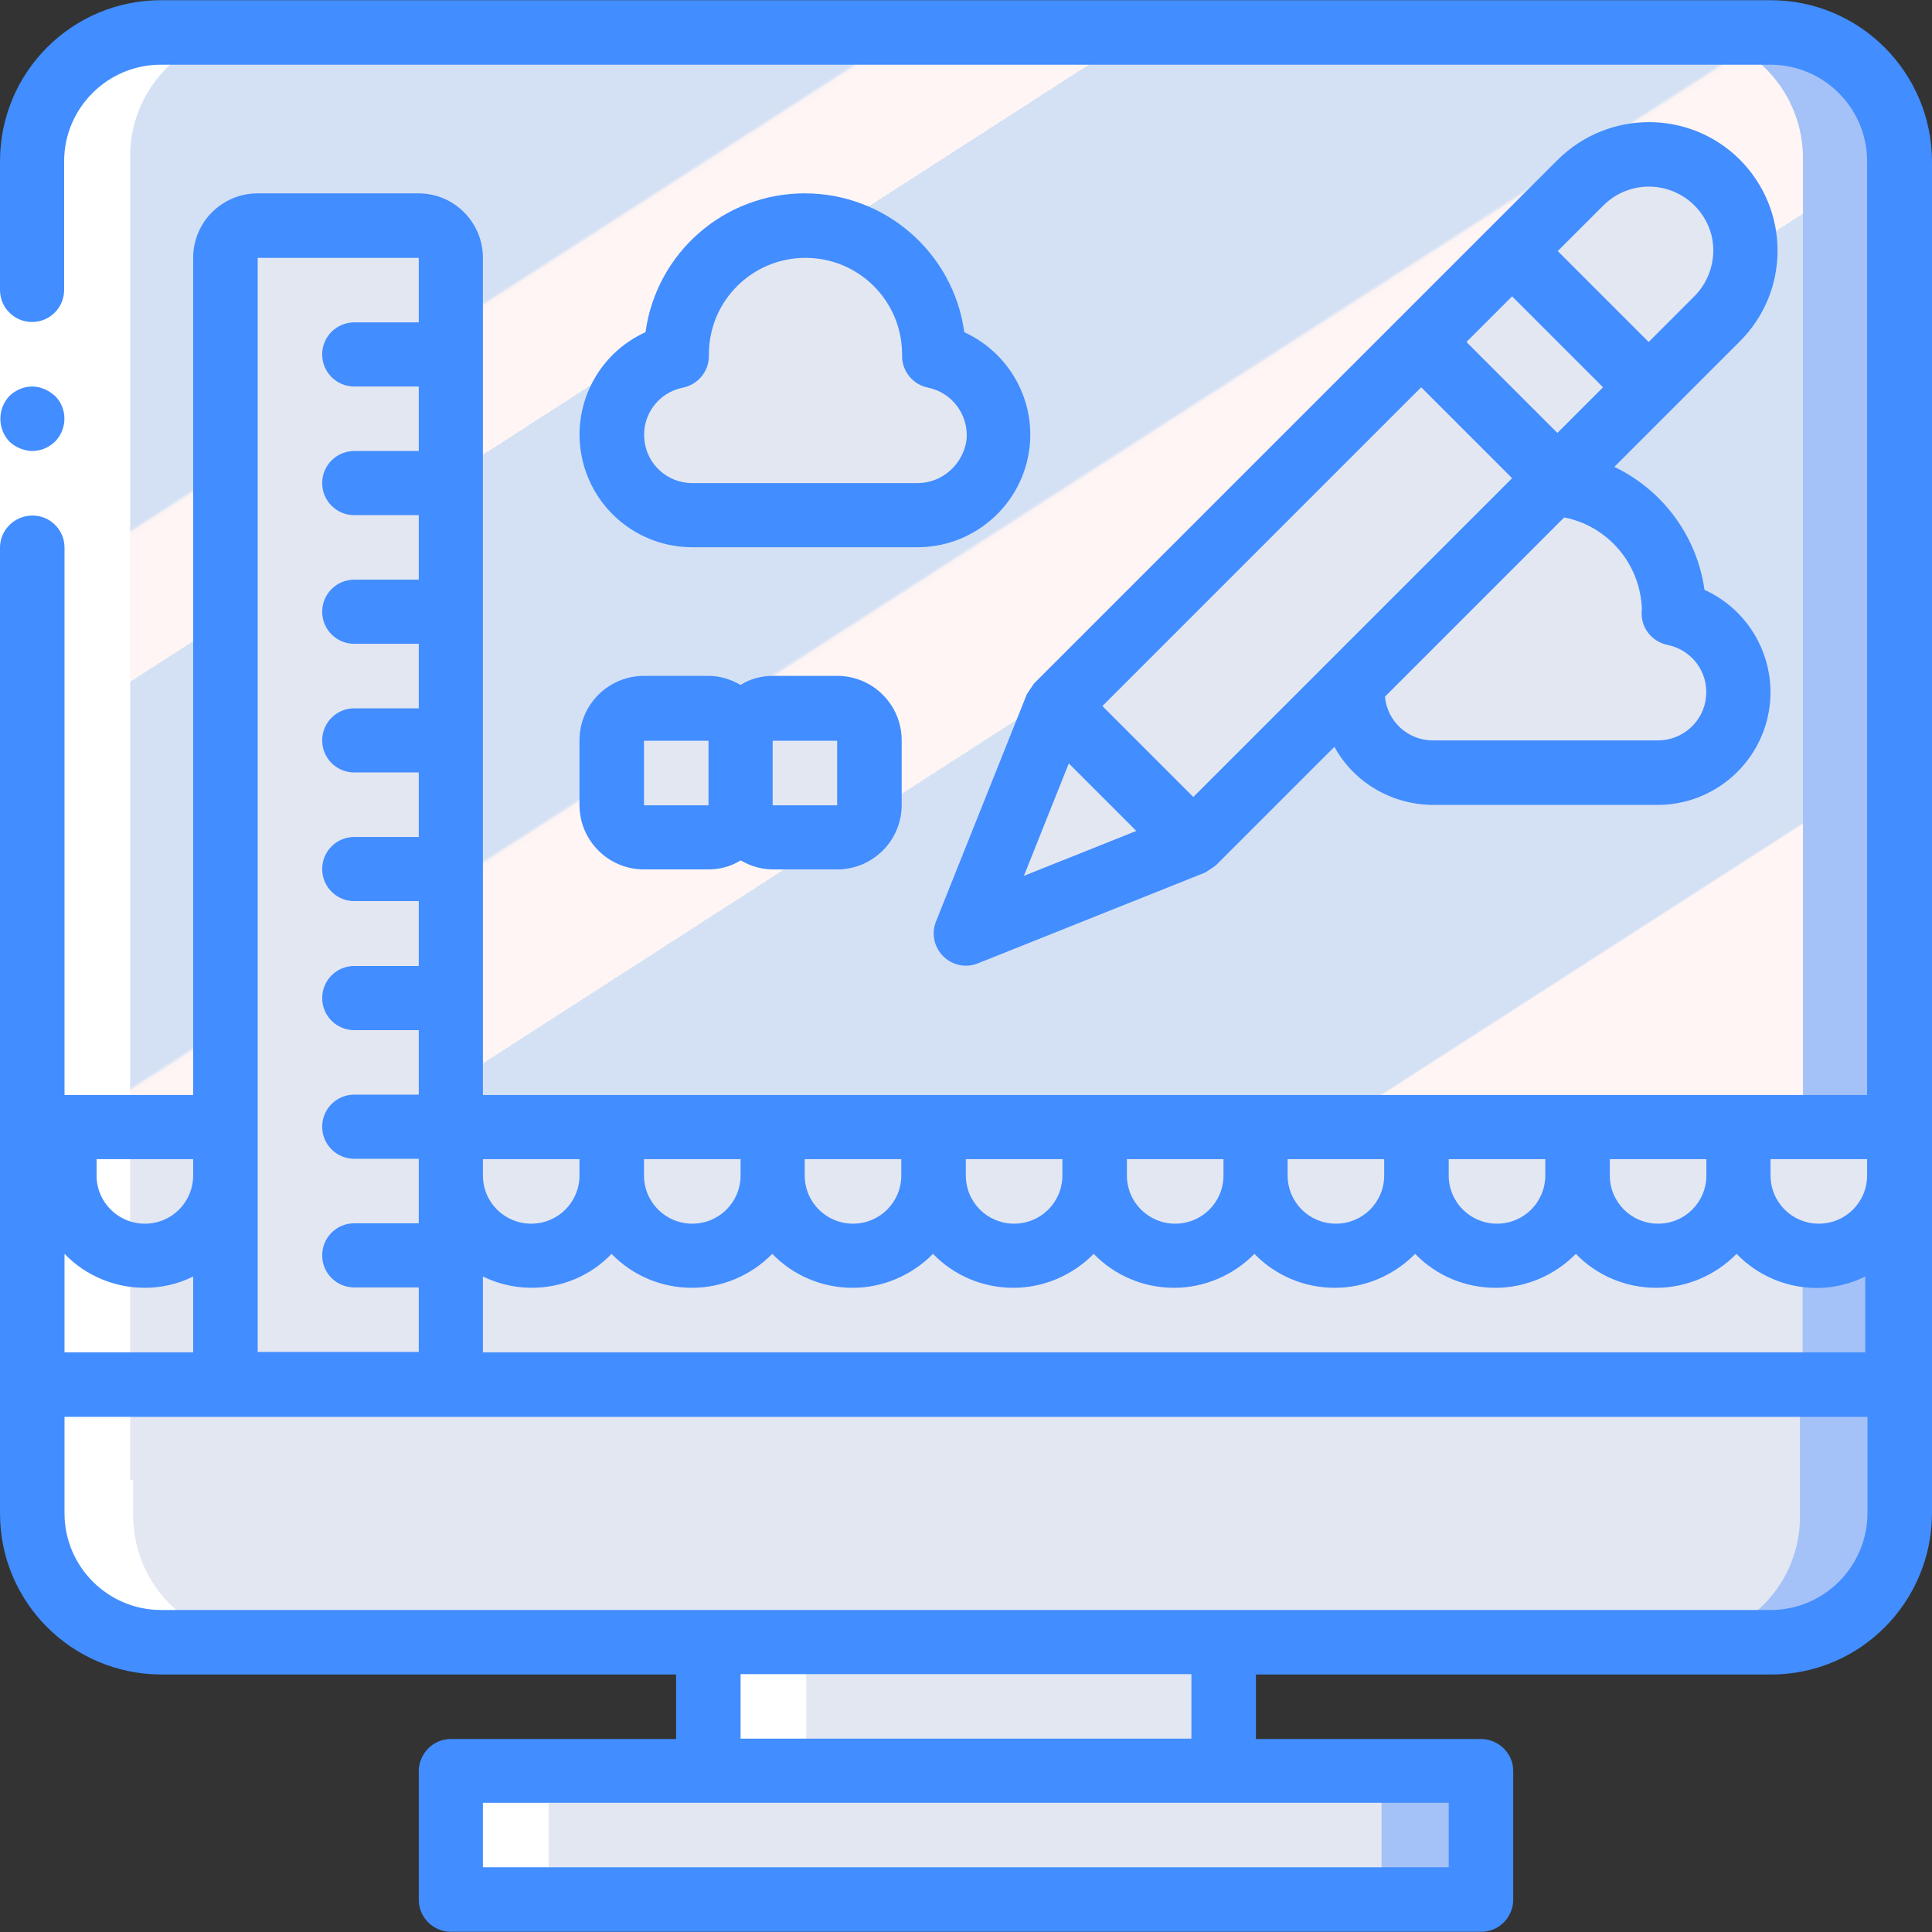 <?xml version="1.0" encoding="iso-8859-1"?>
<!-- Generator: Adobe Illustrator 19.0.0, SVG Export Plug-In . SVG Version: 6.00 Build 0)  -->
<svg version="1.1" id="Capa_1" xmlns="http://www.w3.org/2000/svg" xmlns:xlink="http://www.w3.org/1999/xlink" x="0px" y="0px"
	 viewBox="0 0 512.1 512.1" style="enable-background:new 0 0 512.1 512.1;" xml:space="preserve">
<rect x="0" y="0" width="512.1" height="512.1" fill="#333333" stroke="none"/>
<path style="fill:#A4C2F7;" d="M503.5,42.75v341.3H8.5V42.75c0-9.1,3.6-17.7,10-24.1s15.1-10,24.1-10h426.7c9.1,0,17.7,3.6,24.1,10
	S503.5,33.65,503.5,42.75z"/>
<linearGradient id="SVGID_1_" gradientUnits="userSpaceOnUse" x1="-97.729" y1="0.769" x2="-96.85" y2="1.869" gradientTransform="matrix(469.356 0 0 375.467 45907.461 -288.196)">
	<stop  offset="0" style="stop-color:#D4E1F4"/>
	<stop  offset="0.172" style="stop-color:#D4E1F4"/>
	<stop  offset="0.2" style="stop-color:#D4E1F4"/>
	<stop  offset="0.2" style="stop-color:#DAE4F4"/>
	<stop  offset="0.201" style="stop-color:#EBEBF4"/>
	<stop  offset="0.201" style="stop-color:#F6F1F4"/>
	<stop  offset="0.202" style="stop-color:#FDF4F4"/>
	<stop  offset="0.205" style="stop-color:#FFF5F4"/>
	<stop  offset="0.252" style="stop-color:#FFF5F4"/>
	<stop  offset="0.26" style="stop-color:#FFF5F4"/>
	<stop  offset="0.26" style="stop-color:#D4E1F4"/>
	<stop  offset="0.397" style="stop-color:#D4E1F4"/>
	<stop  offset="0.42" style="stop-color:#D4E1F4"/>
	<stop  offset="0.42" style="stop-color:#DAE4F4"/>
	<stop  offset="0.421" style="stop-color:#EBEBF4"/>
	<stop  offset="0.421" style="stop-color:#F6F1F4"/>
	<stop  offset="0.422" style="stop-color:#FDF4F4"/>
	<stop  offset="0.425" style="stop-color:#FFF5F4"/>
	<stop  offset="0.489" style="stop-color:#FFF5F4"/>
	<stop  offset="0.5" style="stop-color:#FFF5F4"/>
	<stop  offset="0.5" style="stop-color:#F9F2F4"/>
	<stop  offset="0.5" style="stop-color:#E8EBF4"/>
	<stop  offset="0.5" style="stop-color:#DDE5F4"/>
	<stop  offset="0.5" style="stop-color:#D6E2F4"/>
	<stop  offset="0.501" style="stop-color:#D4E1F4"/>
	<stop  offset="0.706" style="stop-color:#D4E1F4"/>
	<stop  offset="0.74" style="stop-color:#D4E1F4"/>
	<stop  offset="0.741" style="stop-color:#FFF5F4"/>
	<stop  offset="0.835" style="stop-color:#FFF5F4"/>
	<stop  offset="0.85" style="stop-color:#FFF5F4"/>
	<stop  offset="0.851" style="stop-color:#D4E1F4"/>
</linearGradient>
<path style="fill:url(#SVGID_1_);" d="M477.9,42.75v341.3H8.5V42.75c-0.4-18.4,14-33.7,32.4-34.2h404.6
	C463.9,9.05,478.3,24.35,477.9,42.75z"/>
<path style="fill:#A4C2F7;" d="M503.5,365.15v36c0.5,19.4-14.8,35.5-34.1,36H42.7c-19.4-0.5-34.6-16.6-34.1-36v-36H503.5z"/>
<g>
	<rect x="187" y="409.65" style="fill:#E3E7F2;" width="136.5" height="85.3"/>
	<rect x="187" y="409.65" style="fill:#E3E7F2;" width="110.9" height="85.3"/>
	<path style="fill:#E3E7F2;" d="M477.1,366.95v34.1c0.5,18.4-14,33.6-32.4,34.1H40.2c-18.4-0.5-32.8-15.8-32.4-34.1v-34.1H477.1z"/>
</g>
<rect x="118.7" y="469.35" style="fill:#A4C2F7;" width="273.1" height="34.1"/>
<g>
	<rect x="118.7" y="469.35" style="fill:#E3E7F2;" width="247.5" height="34.1"/>
	<path style="fill:#E3E7F2;" d="M443.7,162.65c0-0.1,0-0.3,0-0.4c0-18.9-15.3-34.1-34.1-34.1c-18.9,0-34.1,15.3-34.1,34.1
		c0,0.1,0,0.3,0,0.4c-10.7,2.2-18.1,12.1-17,23s10.3,19.2,21.2,19.2h59.7c11,0,20.1-8.3,21.2-19.2
		C461.8,174.75,454.4,164.75,443.7,162.65z"/>
	
		<rect x="389.821" y="71.088" transform="matrix(-0.707 0.707 -0.707 -0.707 763.025 -122.68)" style="fill:#E3E7F2;" width="34.2" height="51.2"/>
	
		<rect x="278.303" y="131.409" transform="matrix(-0.707 0.707 -0.707 -0.707 702.624 22.982)" style="fill:#E3E7F2;" width="136.499" height="51.2"/>
	<path style="fill:#E3E7F2;" d="M455.1,84.65l-18.1,18.1l-36.2-36.2l18.1-18.1c6.5-6.5,15.9-9,24.7-6.6c8.8,2.4,15.7,9.3,18.1,18.1
		S461.5,78.15,455.1,84.65L455.1,84.65z"/>
	<polyline style="fill:#E3E7F2;" points="316.3,223.35 256,247.55 280.1,187.15 	"/>
</g>
<rect x="8.5" y="298.75" style="fill:#A4C2F7;" width="494.9" height="68.3"/>
<g>
	<rect x="8.5" y="298.75" style="fill:#E3E7F2;" width="469.3" height="68.3"/>
	<path style="fill:#E3E7F2;" d="M119.5,298.75h42.7v12.8c0,11.8-9.6,21.3-21.3,21.3c-11.8,0-21.3-9.6-21.3-21.3v-12.8H119.5z"/>
	<path style="fill:#E3E7F2;" d="M17.1,298.75h42.7v12.8c0,5.7-2.2,11.1-6.2,15.1s-9.4,6.2-15.1,6.2c-11.8,0-21.3-9.6-21.3-21.3
		v-12.8H17.1z"/>
	<path style="fill:#E3E7F2;" d="M162.1,298.75h42.7v12.8c0,5.7-2.2,11.1-6.2,15.1s-9.4,6.2-15.1,6.2c-11.8,0-21.3-9.6-21.3-21.3
		v-12.8H162.1z"/>
	<path style="fill:#E3E7F2;" d="M204.8,298.75h42.7v12.8c0,11.8-9.6,21.3-21.3,21.3c-11.8,0-21.3-9.6-21.3-21.3v-12.8H204.8z"/>
	<path style="fill:#E3E7F2;" d="M247.5,298.75h42.7v12.8c0,11.8-9.6,21.3-21.3,21.3s-21.3-9.6-21.3-21.3v-12.8H247.5z"/>
	<path style="fill:#E3E7F2;" d="M290.1,298.75h42.7v12.8c0,11.8-9.6,21.3-21.3,21.3c-11.8,0-21.3-9.6-21.3-21.3v-12.8H290.1z"/>
	<path style="fill:#E3E7F2;" d="M332.8,298.75h42.7v12.8c0,11.8-9.6,21.3-21.3,21.3c-11.8,0-21.3-9.6-21.3-21.3v-12.8H332.8z"/>
	<path style="fill:#E3E7F2;" d="M375.5,298.75h42.7v12.8c0,11.8-9.6,21.3-21.3,21.3s-21.3-9.6-21.3-21.3v-12.8H375.5z"/>
	<path style="fill:#E3E7F2;" d="M418.1,298.75h42.7v12.8c0,11.8-9.6,21.3-21.3,21.3c-11.8,0-21.3-9.6-21.3-21.3v-12.8H418.1z"/>
	<path style="fill:#E3E7F2;" d="M460.8,298.75h42.7v12.8c0,11.8-9.6,21.3-21.3,21.3s-21.3-9.6-21.3-21.3v-12.8H460.8z"/>
	<path style="fill:#E3E7F2;" d="M247.4,94.35c0-0.1,0-0.3,0-0.4c0-18.9-15.3-34.1-34.1-34.1s-34.1,15.2-34.1,34.1c0,0.1,0,0.3,0,0.4
		c-10.7,2.2-18.1,12.1-17,23s10.3,19.2,21.2,19.2h59.7c11,0,20.1-8.3,21.2-19.2C265.5,106.45,258.2,96.55,247.4,94.35z"/>
	<path style="fill:#E3E7F2;" d="M170.7,187.75h17.1c4.7,0,8.5,3.8,8.5,8.5v17.1c0,4.7-3.8,8.5-8.5,8.5h-17.1c-4.7,0-8.5-3.8-8.5-8.5
		v-17.1C162.1,191.65,166,187.75,170.7,187.75z"/>
	<path style="fill:#E3E7F2;" d="M204.8,187.75h17.1c4.7,0,8.5,3.8,8.5,8.5v17.1c0,4.7-3.8,8.5-8.5,8.5h-17.1c-4.7,0-8.5-3.8-8.5-8.5
		v-17.1C196.3,191.65,200.1,187.75,204.8,187.75z"/>
	<path style="fill:#E3E7F2;" d="M119.5,68.35v298.7H59.7V68.35c0-4.7,3.8-8.5,8.5-8.5h42.7C115.6,59.75,119.5,63.65,119.5,68.35z"/>
</g>
<g>
	<path style="fill:#FFFFFF;" d="M67.6,434.85H42c-18.3-0.5-32.8-15.8-32.3-34.1v-8.5H8.9V42.35c-0.5-18.4,14-33.6,32.4-34.1h25.4
		c-18.3,0.6-32.7,15.8-32.2,34.1v349.9h0.8v8.5c-0.2,8.8,3,17.4,9.1,23.8S58.8,434.65,67.6,434.85z"/>
	<rect x="119.9" y="469.05" style="fill:#FFFFFF;" width="25.5" height="34.1"/>
	<rect x="188.2" y="434.85" style="fill:#FFFFFF;" width="25.5" height="34.1"/>
	<polygon style="fill:#FFFFFF;" points="17.1,42.75 17.1,153.65 17.1,366.95 0,366.95 0,153.65 0,42.75 	"/>
</g>
<g>
	<path style="fill:#428DFF;" d="M8.5,119.55c2.3,0,4.4-0.9,6.1-2.5c3.3-3.4,3.3-8.8,0-12.1l-1.3-1c-0.5-0.3-1-0.6-1.5-0.8
		c-0.5-0.2-1-0.4-1.5-0.5c-0.6-0.1-1.1-0.2-1.7-0.2c-2.3,0-4.4,0.9-6.1,2.5c-3.2,3.4-3.2,8.7,0,12.1c0.8,0.8,1.8,1.4,2.8,1.8
		C6.3,119.25,7.4,119.55,8.5,119.55z"/>
	<path style="fill:#428DFF;" d="M469.3,0.05H42.7C19.1,0.05,0,19.15,0,42.75v34.1c0,4.7,3.8,8.5,8.5,8.5s8.5-3.8,8.5-8.5v-34.1
		c0-14.1,11.5-25.6,25.6-25.6h426.7c14.1,0,25.6,11.5,25.6,25.6v247.5H128V68.35c0-9.4-7.6-17.1-17.1-17.1H68.3
		c-9.4,0-17.1,7.6-17.1,17.1v221.9H17.1v-145.1c0-4.7-3.8-8.5-8.5-8.5s-8.6,3.8-8.6,8.5v256c0,23.6,19.1,42.6,42.7,42.7h136.5v17.1
		h-59.7c-2.3,0-4.4,0.9-6,2.5s-2.5,3.8-2.5,6v34.1c0,2.3,0.9,4.4,2.5,6s3.8,2.5,6,2.5h273.1c2.3,0,4.4-0.9,6-2.5s2.5-3.8,2.5-6
		v-34.1c0-2.3-0.9-4.4-2.5-6s-3.8-2.5-6-2.5h-59.7v-17.1h136.5c23.6,0,42.6-19.1,42.7-42.7V42.75C512,19.15,492.9,0.05,469.3,0.05z
		 M128,338.35c11.5,5.6,25.3,3.2,34.1-6c5.6,5.8,13.3,9,21.3,9s15.7-3.3,21.3-9c5.6,5.8,13.3,9,21.3,9s15.7-3.3,21.3-9
		c5.6,5.8,13.3,9,21.3,9s15.7-3.3,21.3-9c5.6,5.8,13.3,9,21.3,9s15.7-3.3,21.3-9c5.6,5.8,13.3,9,21.3,9s15.7-3.3,21.3-9
		c5.6,5.8,13.3,9,21.3,9s15.7-3.3,21.3-9c5.6,5.8,13.3,9,21.3,9s15.7-3.3,21.3-9c8.9,9.2,22.7,11.7,34.1,6v20.1H128V338.35z
		 M494.9,311.55c0,7.1-5.7,12.8-12.8,12.8s-12.8-5.7-12.8-12.8v-4.3h25.6L494.9,311.55L494.9,311.55z M452.3,311.55
		c0,7.1-5.7,12.8-12.8,12.8c-7.1,0-12.8-5.7-12.8-12.8v-4.3h25.6L452.3,311.55L452.3,311.55z M409.6,311.55
		c0,7.1-5.7,12.8-12.8,12.8s-12.8-5.7-12.8-12.8v-4.3h25.6L409.6,311.55L409.6,311.55z M366.9,311.55c0,7.1-5.7,12.8-12.8,12.8
		c-7.1,0-12.8-5.7-12.8-12.8v-4.3h25.6L366.9,311.55L366.9,311.55z M324.3,311.55c0,7.1-5.7,12.8-12.8,12.8s-12.8-5.7-12.8-12.8
		v-4.3h25.6L324.3,311.55L324.3,311.55z M281.6,311.55c0,7.1-5.7,12.8-12.8,12.8s-12.8-5.7-12.8-12.8v-4.3h25.6L281.6,311.55
		L281.6,311.55z M238.9,311.55c0,7.1-5.7,12.8-12.8,12.8s-12.8-5.7-12.8-12.8v-4.3h25.6V311.55z M196.3,311.55
		c0,7.1-5.7,12.8-12.8,12.8s-12.8-5.7-12.8-12.8v-4.3h25.6V311.55z M153.6,311.55c0,7.1-5.7,12.8-12.8,12.8s-12.8-5.7-12.8-12.8
		v-4.3h25.6V311.55z M68.3,68.35H111v17.1H93.9c-4.7,0-8.5,3.8-8.5,8.5s3.8,8.5,8.5,8.5H111v17.1H93.9c-4.7,0-8.5,3.8-8.5,8.5
		s3.8,8.5,8.5,8.5H111v17.1H93.9c-4.7,0-8.5,3.8-8.5,8.5s3.8,8.5,8.5,8.5H111v17.1H93.9c-4.7,0-8.5,3.8-8.5,8.5s3.8,8.5,8.5,8.5H111
		v17.1H93.9c-4.7,0-8.5,3.8-8.5,8.5s3.8,8.5,8.5,8.5H111v17.2H93.9c-4.7,0-8.5,3.8-8.5,8.5s3.8,8.5,8.5,8.5H111v17.1H93.9
		c-4.7,0-8.5,3.8-8.5,8.5s3.8,8.5,8.5,8.5H111v17.1H93.9c-4.7,0-8.5,3.8-8.5,8.5s3.8,8.5,8.5,8.5H111v17.1H68.3V68.35z M25.6,307.25
		h25.6v4.3c0,7.1-5.7,12.8-12.8,12.8s-12.8-5.7-12.8-12.8C25.6,311.55,25.6,307.25,25.6,307.25z M38.4,341.35c4.4,0,8.8-1,12.8-3
		v20.1H17.1v-26.1C22.7,338.15,30.4,341.35,38.4,341.35z M384,494.95H128v-17.1h256V494.95z M315.7,460.85H196.3v-17.1h119.5v17.1
		H315.7z M469.3,426.75H42.7c-14.1,0-25.6-11.5-25.6-25.6v-25.6H495v25.6C494.9,415.25,483.5,426.75,469.3,426.75z"/>
	<path style="fill:#428DFF;" d="M461.2,42.35c-13.3-13.3-34.9-13.3-48.3,0l-138.8,138.8l0,0c-0.6,0.9-1.3,1.9-1.9,2.8l0,0
		l-24.1,60.3c-1.3,3.2-0.5,6.8,1.9,9.2s6,3.2,9.2,1.9l60.3-24.1l0,0c0.9-0.6,1.9-1.2,2.8-1.9l0,0l31.4-31.4
		c5.2,9.5,15.2,15.3,26,15.4h59.7c14,0,26.2-9.8,29.2-23.5s-4-27.7-16.8-33.5c-2-14.2-11-26.4-23.9-32.6l33.2-33.2
		C474.5,77.25,474.5,55.75,461.2,42.35z M400.8,78.55l24.1,24.1l-12.1,12.1l-24.1-24.1L400.8,78.55z M376.7,102.65l24.1,24.1
		l-84.5,84.5l-24.1-24.1L376.7,102.65z M283.3,202.35l17.9,17.9l-29.8,11.9L283.3,202.35z M435.2,161.45c-0.6,4.5,2.4,8.6,6.8,9.5
		c6.5,1.3,10.9,7.3,10.2,13.8c-0.6,6.5-6.2,11.5-12.7,11.5h-59.7c-6.6,0-12.1-5-12.7-11.6l47.5-47.5
		C426.3,139.45,434.8,149.55,435.2,161.45z M449.1,78.55L437,90.65l-24.1-24.1l12.1-12.1c4.3-4.3,10.6-6,16.5-4.4
		s10.5,6.2,12.1,12.1C455.1,67.95,453.4,74.25,449.1,78.55z"/>
	<path style="fill:#428DFF;" d="M255.6,88.05c-2.9-21.1-21-36.8-42.3-36.8s-39.3,15.7-42.2,36.8c-12.8,5.8-19.8,19.8-16.8,33.5
		s15.1,23.5,29.2,23.5h59.7c14,0,26.2-9.8,29.2-23.5S268.4,93.95,255.6,88.05z M243.2,128.05h-59.7c-6.6,0-12.1-5-12.7-11.5
		c-0.7-6.5,3.7-12.5,10.2-13.8c4-0.8,6.9-4.3,6.9-8.4c0-0.2,0-0.5,0-0.8c0.2-14,11.6-25.2,25.6-25.2s25.4,11.2,25.6,25.2
		c0,0.3,0,0.6,0,0.8c0,4.1,2.9,7.6,6.9,8.4c6.4,1.3,10.8,7.3,10.2,13.8C255.3,123.05,249.8,128.05,243.2,128.05z"/>
	<path style="fill:#428DFF;" d="M153.6,213.35c0,9.4,7.6,17.1,17.1,17.1h17.1c3,0,6-0.8,8.5-2.4c2.6,1.5,5.5,2.4,8.5,2.4h17.1
		c9.4,0,17.1-7.6,17.1-17.1v-17.1c0-9.4-7.6-17.1-17.1-17.1h-17.1c-3,0-6,0.8-8.5,2.4c-2.6-1.5-5.5-2.4-8.5-2.4h-17.1
		c-9.4,0-17.1,7.6-17.1,17.1V213.35z M221.9,196.35v17.1h-17.1v-17.1H221.9z M170.7,196.35h17.1v17.1h-17.1V196.35z"/>
</g>
<g>
</g>
<g>
</g>
<g>
</g>
<g>
</g>
<g>
</g>
<g>
</g>
<g>
</g>
<g>
</g>
<g>
</g>
<g>
</g>
<g>
</g>
<g>
</g>
<g>
</g>
<g>
</g>
<g>
</g>
</svg>
